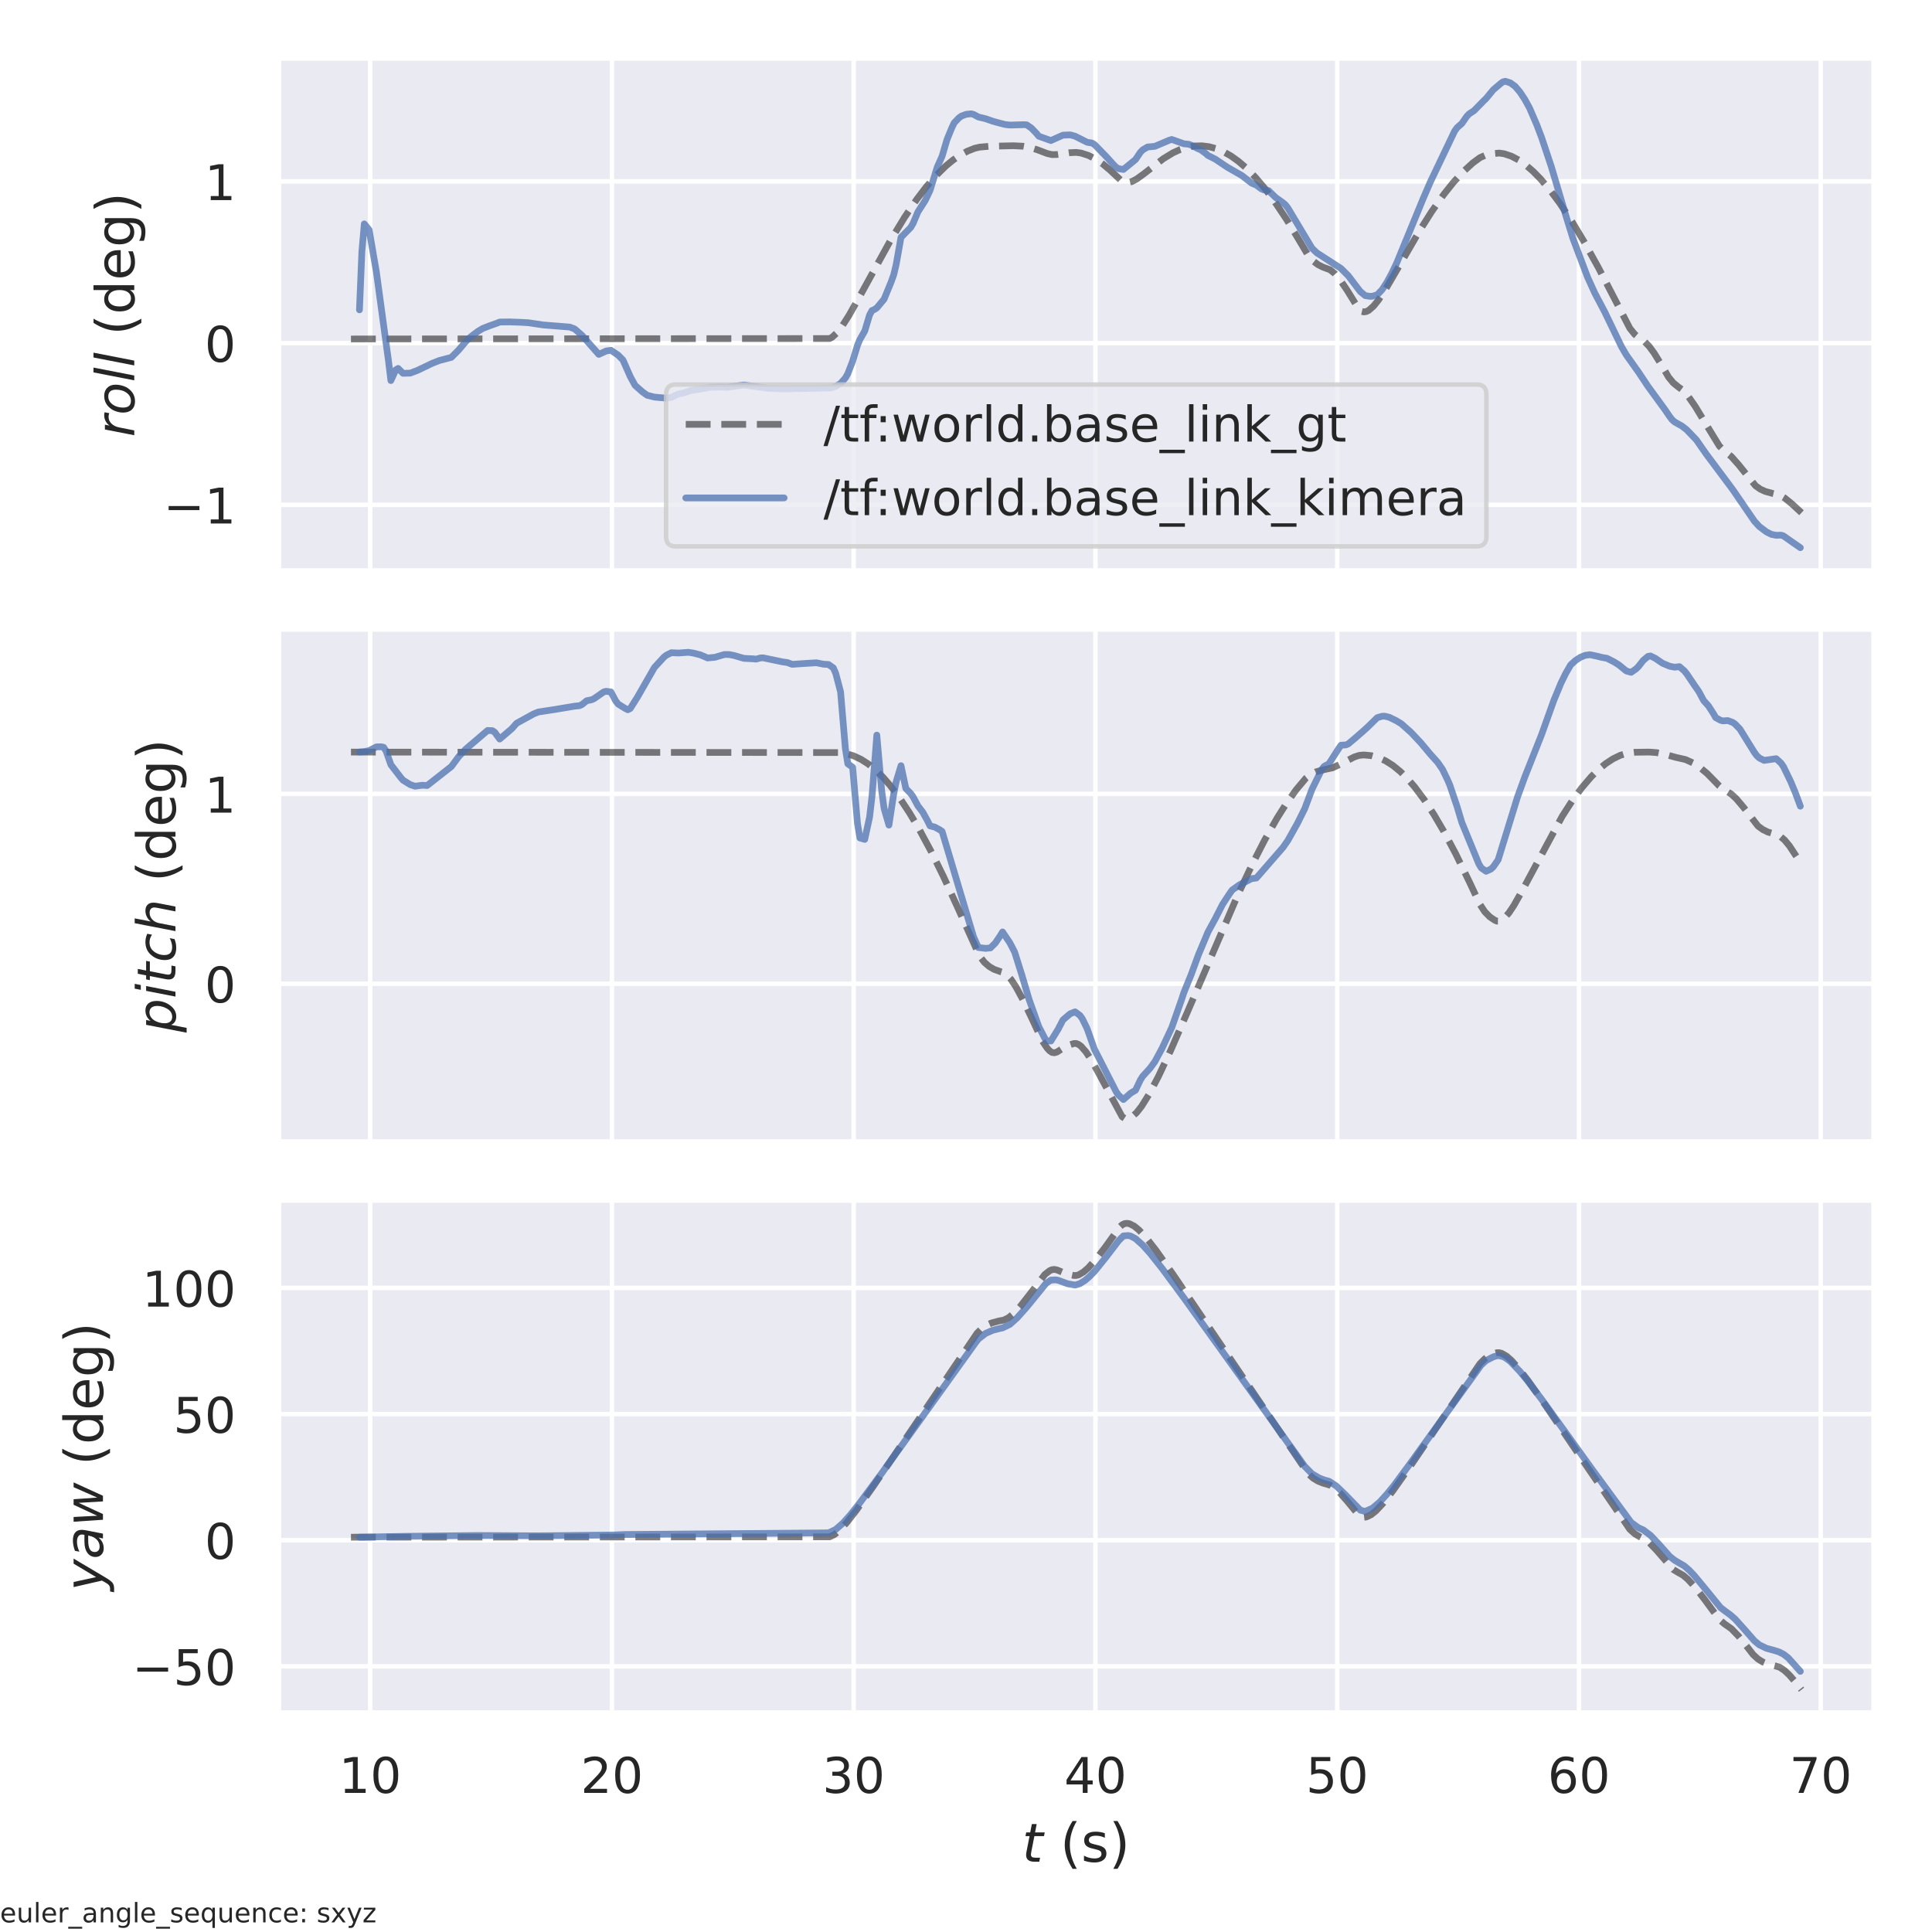 <?xml version="1.0" encoding="utf-8" standalone="no"?>
<!DOCTYPE svg PUBLIC "-//W3C//DTD SVG 1.1//EN"
  "http://www.w3.org/Graphics/SVG/1.1/DTD/svg11.dtd">
<!-- Created with matplotlib (https://matplotlib.org/) -->
<svg height="432pt" version="1.1" viewBox="0 0 432 432" width="432pt" xmlns="http://www.w3.org/2000/svg" xmlns:xlink="http://www.w3.org/1999/xlink">
 <defs>
  <style type="text/css">*{stroke-linecap:butt;stroke-linejoin:round;}</style>
 </defs>
 <g id="figure_1">
  <g id="patch_1">
   <path d="M 0 432 
L 432 432 
L 432 0 
L 0 0 
z
" style="fill:#ffffff;"/>
  </g>
  <g id="axes_1">
   <g id="patch_2">
    <path d="M 62.258 127.68 
L 419.04 127.68 
L 419.04 12.96 
L 62.258 12.96 
z
" style="fill:#eaeaf2;"/>
   </g>
   <g id="matplotlib.axis_1">
    <g id="xtick_1">
     <g id="line2d_1">
      <path clip-path="url(#pcb98cdfd95)" d="M 82.772 127.68 
L 82.772 12.96 
" style="fill:none;stroke:#ffffff;stroke-linecap:round;"/>
     </g>
    </g>
    <g id="xtick_2">
     <g id="line2d_2">
      <path clip-path="url(#pcb98cdfd95)" d="M 136.83 127.68 
L 136.83 12.96 
" style="fill:none;stroke:#ffffff;stroke-linecap:round;"/>
     </g>
    </g>
    <g id="xtick_3">
     <g id="line2d_3">
      <path clip-path="url(#pcb98cdfd95)" d="M 190.888 127.68 
L 190.888 12.96 
" style="fill:none;stroke:#ffffff;stroke-linecap:round;"/>
     </g>
    </g>
    <g id="xtick_4">
     <g id="line2d_4">
      <path clip-path="url(#pcb98cdfd95)" d="M 244.946 127.68 
L 244.946 12.96 
" style="fill:none;stroke:#ffffff;stroke-linecap:round;"/>
     </g>
    </g>
    <g id="xtick_5">
     <g id="line2d_5">
      <path clip-path="url(#pcb98cdfd95)" d="M 299.004 127.68 
L 299.004 12.96 
" style="fill:none;stroke:#ffffff;stroke-linecap:round;"/>
     </g>
    </g>
    <g id="xtick_6">
     <g id="line2d_6">
      <path clip-path="url(#pcb98cdfd95)" d="M 353.062 127.68 
L 353.062 12.96 
" style="fill:none;stroke:#ffffff;stroke-linecap:round;"/>
     </g>
    </g>
    <g id="xtick_7">
     <g id="line2d_7">
      <path clip-path="url(#pcb98cdfd95)" d="M 407.12 127.68 
L 407.12 12.96 
" style="fill:none;stroke:#ffffff;stroke-linecap:round;"/>
     </g>
    </g>
   </g>
   <g id="matplotlib.axis_2">
    <g id="ytick_1">
     <g id="line2d_8">
      <path clip-path="url(#pcb98cdfd95)" d="M 62.258 112.876 
L 419.04 112.876 
" style="fill:none;stroke:#ffffff;stroke-linecap:round;"/>
     </g>
     <g id="text_1">
      <!-- −1 -->
      <g style="fill:#262626;" transform="translate(36.541 117.055)scale(0.11 -0.11)">
       <defs>
        <path d="M 10.594 35.5 
L 73.188 35.5 
L 73.188 27.203 
L 10.594 27.203 
z
" id="DejaVuSans-8722"/>
        <path d="M 12.406 8.297 
L 28.516 8.297 
L 28.516 63.922 
L 10.984 60.406 
L 10.984 69.391 
L 28.422 72.906 
L 38.281 72.906 
L 38.281 8.297 
L 54.391 8.297 
L 54.391 0 
L 12.406 0 
z
" id="DejaVuSans-49"/>
       </defs>
       <use xlink:href="#DejaVuSans-8722"/>
       <use x="83.789" xlink:href="#DejaVuSans-49"/>
      </g>
     </g>
    </g>
    <g id="ytick_2">
     <g id="line2d_9">
      <path clip-path="url(#pcb98cdfd95)" d="M 62.258 76.718 
L 419.04 76.718 
" style="fill:none;stroke:#ffffff;stroke-linecap:round;"/>
     </g>
     <g id="text_2">
      <!-- 0 -->
      <g style="fill:#262626;" transform="translate(45.759 80.898)scale(0.11 -0.11)">
       <defs>
        <path d="M 31.781 66.406 
Q 24.172 66.406 20.328 58.906 
Q 16.5 51.422 16.5 36.375 
Q 16.5 21.391 20.328 13.891 
Q 24.172 6.391 31.781 6.391 
Q 39.453 6.391 43.281 13.891 
Q 47.125 21.391 47.125 36.375 
Q 47.125 51.422 43.281 58.906 
Q 39.453 66.406 31.781 66.406 
z
M 31.781 74.219 
Q 44.047 74.219 50.516 64.516 
Q 56.984 54.828 56.984 36.375 
Q 56.984 17.969 50.516 8.266 
Q 44.047 -1.422 31.781 -1.422 
Q 19.531 -1.422 13.062 8.266 
Q 6.594 17.969 6.594 36.375 
Q 6.594 54.828 13.062 64.516 
Q 19.531 74.219 31.781 74.219 
z
" id="DejaVuSans-48"/>
       </defs>
       <use xlink:href="#DejaVuSans-48"/>
      </g>
     </g>
    </g>
    <g id="ytick_3">
     <g id="line2d_10">
      <path clip-path="url(#pcb98cdfd95)" d="M 62.258 40.561 
L 419.04 40.561 
" style="fill:none;stroke:#ffffff;stroke-linecap:round;"/>
     </g>
     <g id="text_3">
      <!-- 1 -->
      <g style="fill:#262626;" transform="translate(45.759 44.741)scale(0.11 -0.11)">
       <use xlink:href="#DejaVuSans-49"/>
      </g>
     </g>
    </g>
    <g id="text_4">
     <!-- $roll$ (deg) -->
     <g style="fill:#262626;" transform="translate(30.021 97.74)rotate(-90)scale(0.12 -0.12)">
      <defs>
       <path d="M 44.578 46.391 
Q 43.219 47.125 41.453 47.516 
Q 39.703 47.906 37.703 47.906 
Q 30.516 47.906 25.141 42.453 
Q 19.781 37.016 18.016 27.875 
L 12.5 0 
L 3.516 0 
L 14.203 54.688 
L 23.188 54.688 
L 21.484 46.188 
Q 25.047 50.922 30 53.453 
Q 34.969 56 40.578 56 
Q 42.047 56 43.453 55.828 
Q 44.875 55.672 46.297 55.281 
z
" id="DejaVuSans-Oblique-114"/>
       <path d="M 25.391 -1.422 
Q 15.766 -1.422 10.172 4.516 
Q 4.594 10.453 4.594 20.703 
Q 4.594 26.656 6.516 32.828 
Q 8.453 39.016 11.531 43.219 
Q 16.359 49.75 22.312 52.875 
Q 28.266 56 35.797 56 
Q 45.125 56 50.859 50.188 
Q 56.594 44.391 56.594 35.016 
Q 56.594 28.516 54.688 22.062 
Q 52.781 15.625 49.703 11.375 
Q 44.922 4.828 38.969 1.703 
Q 33.016 -1.422 25.391 -1.422 
z
M 13.922 21 
Q 13.922 13.578 17.016 9.891 
Q 20.125 6.203 26.422 6.203 
Q 35.453 6.203 41.375 14.078 
Q 47.312 21.969 47.312 34.078 
Q 47.312 41.156 44.141 44.766 
Q 40.969 48.391 34.812 48.391 
Q 29.734 48.391 25.781 46.016 
Q 21.828 43.656 18.703 38.812 
Q 16.406 35.203 15.156 30.562 
Q 13.922 25.922 13.922 21 
z
" id="DejaVuSans-Oblique-111"/>
       <path d="M 18.312 75.984 
L 27.297 75.984 
L 12.5 0 
L 3.516 0 
z
" id="DejaVuSans-Oblique-108"/>
       <path id="DejaVuSans-32"/>
       <path d="M 31 75.875 
Q 24.469 64.656 21.281 53.656 
Q 18.109 42.672 18.109 31.391 
Q 18.109 20.125 21.312 9.062 
Q 24.516 -2 31 -13.188 
L 23.188 -13.188 
Q 15.875 -1.703 12.234 9.375 
Q 8.594 20.453 8.594 31.391 
Q 8.594 42.281 12.203 53.312 
Q 15.828 64.359 23.188 75.875 
z
" id="DejaVuSans-40"/>
       <path d="M 45.406 46.391 
L 45.406 75.984 
L 54.391 75.984 
L 54.391 0 
L 45.406 0 
L 45.406 8.203 
Q 42.578 3.328 38.25 0.953 
Q 33.938 -1.422 27.875 -1.422 
Q 17.969 -1.422 11.734 6.484 
Q 5.516 14.406 5.516 27.297 
Q 5.516 40.188 11.734 48.094 
Q 17.969 56 27.875 56 
Q 33.938 56 38.25 53.625 
Q 42.578 51.266 45.406 46.391 
z
M 14.797 27.297 
Q 14.797 17.391 18.875 11.75 
Q 22.953 6.109 30.078 6.109 
Q 37.203 6.109 41.297 11.75 
Q 45.406 17.391 45.406 27.297 
Q 45.406 37.203 41.297 42.844 
Q 37.203 48.484 30.078 48.484 
Q 22.953 48.484 18.875 42.844 
Q 14.797 37.203 14.797 27.297 
z
" id="DejaVuSans-100"/>
       <path d="M 56.203 29.594 
L 56.203 25.203 
L 14.891 25.203 
Q 15.484 15.922 20.484 11.062 
Q 25.484 6.203 34.422 6.203 
Q 39.594 6.203 44.453 7.469 
Q 49.312 8.734 54.109 11.281 
L 54.109 2.781 
Q 49.266 0.734 44.188 -0.344 
Q 39.109 -1.422 33.891 -1.422 
Q 20.797 -1.422 13.156 6.188 
Q 5.516 13.812 5.516 26.812 
Q 5.516 40.234 12.766 48.109 
Q 20.016 56 32.328 56 
Q 43.359 56 49.781 48.891 
Q 56.203 41.797 56.203 29.594 
z
M 47.219 32.234 
Q 47.125 39.594 43.094 43.984 
Q 39.062 48.391 32.422 48.391 
Q 24.906 48.391 20.391 44.141 
Q 15.875 39.891 15.188 32.172 
z
" id="DejaVuSans-101"/>
       <path d="M 45.406 27.984 
Q 45.406 37.75 41.375 43.109 
Q 37.359 48.484 30.078 48.484 
Q 22.859 48.484 18.828 43.109 
Q 14.797 37.75 14.797 27.984 
Q 14.797 18.266 18.828 12.891 
Q 22.859 7.516 30.078 7.516 
Q 37.359 7.516 41.375 12.891 
Q 45.406 18.266 45.406 27.984 
z
M 54.391 6.781 
Q 54.391 -7.172 48.188 -13.984 
Q 42 -20.797 29.203 -20.797 
Q 24.469 -20.797 20.266 -20.094 
Q 16.062 -19.391 12.109 -17.922 
L 12.109 -9.188 
Q 16.062 -11.328 19.922 -12.344 
Q 23.781 -13.375 27.781 -13.375 
Q 36.625 -13.375 41.016 -8.766 
Q 45.406 -4.156 45.406 5.172 
L 45.406 9.625 
Q 42.625 4.781 38.281 2.391 
Q 33.938 0 27.875 0 
Q 17.828 0 11.672 7.656 
Q 5.516 15.328 5.516 27.984 
Q 5.516 40.672 11.672 48.328 
Q 17.828 56 27.875 56 
Q 33.938 56 38.281 53.609 
Q 42.625 51.219 45.406 46.391 
L 45.406 54.688 
L 54.391 54.688 
z
" id="DejaVuSans-103"/>
       <path d="M 8.016 75.875 
L 15.828 75.875 
Q 23.141 64.359 26.781 53.312 
Q 30.422 42.281 30.422 31.391 
Q 30.422 20.453 26.781 9.375 
Q 23.141 -1.703 15.828 -13.188 
L 8.016 -13.188 
Q 14.5 -2 17.703 9.062 
Q 20.906 20.125 20.906 31.391 
Q 20.906 42.672 17.703 53.656 
Q 14.5 64.656 8.016 75.875 
z
" id="DejaVuSans-41"/>
      </defs>
      <use transform="translate(0 0.016)" xlink:href="#DejaVuSans-Oblique-114"/>
      <use transform="translate(41.113 0.016)" xlink:href="#DejaVuSans-Oblique-111"/>
      <use transform="translate(102.295 0.016)" xlink:href="#DejaVuSans-Oblique-108"/>
      <use transform="translate(130.078 0.016)" xlink:href="#DejaVuSans-Oblique-108"/>
      <use transform="translate(157.861 0.016)" xlink:href="#DejaVuSans-32"/>
      <use transform="translate(189.648 0.016)" xlink:href="#DejaVuSans-40"/>
      <use transform="translate(228.662 0.016)" xlink:href="#DejaVuSans-100"/>
      <use transform="translate(292.139 0.016)" xlink:href="#DejaVuSans-101"/>
      <use transform="translate(353.662 0.016)" xlink:href="#DejaVuSans-103"/>
      <use transform="translate(417.139 0.016)" xlink:href="#DejaVuSans-41"/>
     </g>
    </g>
   </g>
   <g id="line2d_11">
    <path clip-path="url(#pcb98cdfd95)" d="M 78.475 75.798 
L 185.51 75.695 
L 186.05 75.411 
L 187.131 74.429 
L 188.213 73.05 
L 189.834 70.521 
L 192.537 65.712 
L 199.024 53.92 
L 202.268 48.587 
L 204.97 44.602 
L 207.133 41.765 
L 209.295 39.269 
L 211.457 37.142 
L 213.079 35.801 
L 214.701 34.685 
L 216.323 33.802 
L 217.944 33.157 
L 219.026 32.905 
L 221.188 32.709 
L 226.594 32.587 
L 228.756 32.695 
L 230.378 32.99 
L 231.999 33.507 
L 234.162 34.329 
L 235.243 34.571 
L 236.324 34.547 
L 239.027 34.155 
L 240.649 34.078 
L 241.73 34.225 
L 243.352 34.743 
L 244.973 35.569 
L 246.595 36.677 
L 248.217 38.048 
L 250.92 40.581 
L 251.46 40.789 
L 252.001 40.844 
L 253.082 40.601 
L 254.163 40.032 
L 255.785 38.856 
L 260.11 35.493 
L 262.272 34.174 
L 263.894 33.43 
L 265.515 32.916 
L 267.137 32.638 
L 268.759 32.602 
L 270.381 32.808 
L 272.002 33.258 
L 273.624 33.947 
L 275.246 34.873 
L 276.868 36.03 
L 278.489 37.412 
L 280.652 39.592 
L 282.814 42.136 
L 284.976 45.021 
L 287.679 49.061 
L 290.382 53.526 
L 292.544 57.156 
L 293.626 58.359 
L 294.707 59.174 
L 295.788 59.723 
L 297.41 60.324 
L 298.491 61.194 
L 299.572 62.463 
L 301.194 64.864 
L 303.897 69.223 
L 304.437 69.621 
L 304.978 69.75 
L 305.518 69.659 
L 306.059 69.388 
L 307.14 68.433 
L 308.221 67.088 
L 309.843 64.629 
L 312.546 60.001 
L 317.411 51.603 
L 320.114 47.334 
L 322.817 43.497 
L 324.979 40.786 
L 327.141 38.427 
L 329.304 36.443 
L 330.926 35.249 
L 332.007 34.768 
L 333.628 34.369 
L 335.25 34.228 
L 336.331 34.383 
L 337.953 34.923 
L 339.575 35.78 
L 341.197 36.923 
L 342.818 38.33 
L 344.44 39.98 
L 346.602 42.525 
L 348.765 45.427 
L 351.468 49.499 
L 354.17 53.997 
L 357.414 59.853 
L 361.198 67.148 
L 364.441 73.416 
L 365.523 74.747 
L 366.604 75.638 
L 367.685 76.337 
L 368.766 77.451 
L 369.847 78.92 
L 371.469 81.536 
L 373.091 84.327 
L 374.172 85.634 
L 375.253 86.503 
L 376.334 87.3 
L 377.415 88.513 
L 379.037 90.833 
L 381.74 95.303 
L 384.443 99.715 
L 385.524 100.804 
L 387.146 102.099 
L 388.768 103.928 
L 392.552 108.633 
L 393.633 109.388 
L 394.714 109.881 
L 396.336 110.324 
L 397.957 110.707 
L 399.039 111.338 
L 400.66 112.658 
L 402.823 114.653 
L 402.823 114.653 
" style="fill:none;stroke:#000000;stroke-dasharray:5.55,2.4;stroke-dashoffset:0;stroke-opacity:0.5;stroke-width:1.5;"/>
   </g>
   <g id="line2d_12">
    <path clip-path="url(#pcb98cdfd95)" d="M 80.376 69.28 
L 80.917 56.245 
L 81.458 50.064 
L 82.539 51.407 
L 84.16 60.819 
L 86.863 80.669 
L 87.404 85.094 
L 88.485 82.701 
L 89.026 82.377 
L 90.107 83.472 
L 91.729 83.431 
L 93.35 82.819 
L 96.594 81.261 
L 98.216 80.619 
L 100.918 79.908 
L 102.54 78.284 
L 104.162 76.361 
L 105.243 75.322 
L 106.865 74.09 
L 107.946 73.443 
L 109.568 72.812 
L 111.189 72.237 
L 111.73 72.008 
L 113.892 71.978 
L 116.595 72.073 
L 118.217 72.175 
L 121.46 72.659 
L 127.407 73.135 
L 128.488 73.548 
L 130.11 74.959 
L 133.894 79.242 
L 135.515 78.496 
L 136.597 78.317 
L 138.218 79.41 
L 139.3 80.505 
L 140.921 84.194 
L 142.002 86.165 
L 143.624 87.603 
L 144.705 88.382 
L 146.327 88.788 
L 149.03 89.031 
L 150.111 88.858 
L 151.733 88.076 
L 152.814 87.884 
L 154.436 87.328 
L 156.598 87.009 
L 158.76 86.6 
L 160.923 86.537 
L 162.544 86.592 
L 166.329 86.079 
L 171.734 86.826 
L 174.437 86.941 
L 176.6 86.936 
L 178.762 86.89 
L 185.789 86.734 
L 186.871 86.377 
L 187.952 85.737 
L 189.033 84.507 
L 189.573 83.554 
L 190.655 80.754 
L 191.736 77.206 
L 192.276 75.917 
L 193.357 74.024 
L 194.439 70.426 
L 194.979 69.433 
L 195.52 69.205 
L 196.06 68.842 
L 197.682 66.895 
L 199.304 62.939 
L 199.844 61.418 
L 200.385 59.137 
L 201.466 53.067 
L 203.629 50.867 
L 204.169 49.948 
L 205.25 47.373 
L 206.872 44.843 
L 207.953 42.584 
L 209.575 37.344 
L 210.656 34.923 
L 211.737 31.252 
L 212.818 28.596 
L 213.359 27.463 
L 214.44 26.339 
L 214.981 25.957 
L 216.062 25.555 
L 217.143 25.446 
L 217.684 25.576 
L 218.765 26.165 
L 220.386 26.548 
L 222.008 27.115 
L 223.63 27.557 
L 224.711 27.832 
L 225.792 27.963 
L 229.036 27.88 
L 229.576 27.914 
L 230.657 28.672 
L 231.739 29.807 
L 232.279 30.46 
L 234.982 31.428 
L 237.685 30.215 
L 239.307 30.155 
L 240.388 30.452 
L 243.091 31.809 
L 244.172 31.987 
L 244.713 32.301 
L 247.415 35.076 
L 249.037 36.872 
L 249.578 37.402 
L 250.118 37.715 
L 251.2 37.892 
L 253.902 35.677 
L 254.984 34.065 
L 255.524 33.506 
L 256.605 32.869 
L 258.227 32.721 
L 261.471 31.344 
L 262.011 31.182 
L 264.714 32.147 
L 265.795 32.255 
L 266.336 32.441 
L 267.957 33.283 
L 268.498 33.496 
L 269.579 34.293 
L 270.12 34.777 
L 271.742 35.583 
L 274.444 37.393 
L 277.688 39.256 
L 279.85 40.94 
L 280.931 41.399 
L 282.013 42.207 
L 282.553 42.45 
L 283.634 42.617 
L 285.256 44.177 
L 286.878 45.33 
L 287.418 45.803 
L 287.959 46.489 
L 293.365 55.504 
L 294.446 56.54 
L 299.852 60.031 
L 301.473 61.651 
L 304.176 65.205 
L 305.257 66.091 
L 306.339 66.266 
L 306.879 66.232 
L 307.96 65.913 
L 309.042 64.773 
L 310.123 63.116 
L 311.204 61.122 
L 312.285 58.858 
L 318.231 44.384 
L 319.853 40.639 
L 325.259 29.313 
L 325.799 28.556 
L 326.881 27.602 
L 327.962 26.037 
L 328.502 25.469 
L 329.584 24.756 
L 331.746 22.554 
L 332.286 22.036 
L 333.908 20.07 
L 335.53 18.693 
L 336.07 18.296 
L 336.611 18.175 
L 337.692 18.519 
L 338.773 19.295 
L 339.855 20.564 
L 340.936 22.193 
L 342.017 24.166 
L 343.639 27.942 
L 344.72 30.788 
L 346.882 37.268 
L 350.126 48.189 
L 351.747 53.422 
L 354.991 62.001 
L 356.613 65.563 
L 358.775 69.658 
L 361.478 75.259 
L 362.559 77.495 
L 363.64 79.359 
L 366.343 83.154 
L 368.505 86.405 
L 372.289 91.596 
L 373.37 93.179 
L 373.911 93.873 
L 374.452 94.352 
L 376.073 95.26 
L 377.155 96.1 
L 379.317 98.36 
L 380.398 99.918 
L 381.479 101.472 
L 387.426 109.437 
L 392.291 116.537 
L 393.372 117.717 
L 394.994 118.938 
L 396.075 119.482 
L 397.156 119.692 
L 398.237 119.655 
L 398.778 119.824 
L 400.94 121.344 
L 402.562 122.465 
L 402.562 122.465 
" style="fill:none;stroke:#4c72b0;stroke-linecap:round;stroke-opacity:0.75;stroke-width:1.5;"/>
   </g>
   <g id="patch_3">
    <path d="M 62.258 127.68 
L 62.258 12.96 
" style="fill:none;stroke:#ffffff;stroke-linecap:square;stroke-linejoin:miter;stroke-width:1.25;"/>
   </g>
   <g id="patch_4">
    <path d="M 419.04 127.68 
L 419.04 12.96 
" style="fill:none;stroke:#ffffff;stroke-linecap:square;stroke-linejoin:miter;stroke-width:1.25;"/>
   </g>
   <g id="patch_5">
    <path d="M 62.258 127.68 
L 419.04 127.68 
" style="fill:none;stroke:#ffffff;stroke-linecap:square;stroke-linejoin:miter;stroke-width:1.25;"/>
   </g>
   <g id="patch_6">
    <path d="M 62.258 12.96 
L 419.04 12.96 
" style="fill:none;stroke:#ffffff;stroke-linecap:square;stroke-linejoin:miter;stroke-width:1.25;"/>
   </g>
   <g id="legend_1">
    <g id="patch_7">
     <path d="M 151.135 122.18 
L 330.163 122.18 
Q 332.363 122.18 332.363 119.98 
L 332.363 88.176 
Q 332.363 85.976 330.163 85.976 
L 151.135 85.976 
Q 148.935 85.976 148.935 88.176 
L 148.935 119.98 
Q 148.935 122.18 151.135 122.18 
z
" style="fill:#eaeaf2;opacity:0.8;stroke:#cccccc;stroke-linejoin:miter;"/>
    </g>
    <g id="line2d_13">
     <path d="M 153.335 94.885 
L 175.335 94.885 
" style="fill:none;stroke:#000000;stroke-dasharray:5.55,2.4;stroke-dashoffset:0;stroke-opacity:0.5;stroke-width:1.5;"/>
    </g>
    <g id="line2d_14"/>
    <g id="text_5">
     <!-- /tf:world.base_link_gt -->
     <g style="fill:#262626;" transform="translate(184.135 98.735)scale(0.11 -0.11)">
      <defs>
       <path d="M 25.391 72.906 
L 33.688 72.906 
L 8.297 -9.281 
L 0 -9.281 
z
" id="DejaVuSans-47"/>
       <path d="M 18.312 70.219 
L 18.312 54.688 
L 36.812 54.688 
L 36.812 47.703 
L 18.312 47.703 
L 18.312 18.016 
Q 18.312 11.328 20.141 9.422 
Q 21.969 7.516 27.594 7.516 
L 36.812 7.516 
L 36.812 0 
L 27.594 0 
Q 17.188 0 13.234 3.875 
Q 9.281 7.766 9.281 18.016 
L 9.281 47.703 
L 2.688 47.703 
L 2.688 54.688 
L 9.281 54.688 
L 9.281 70.219 
z
" id="DejaVuSans-116"/>
       <path d="M 37.109 75.984 
L 37.109 68.5 
L 28.516 68.5 
Q 23.688 68.5 21.797 66.547 
Q 19.922 64.594 19.922 59.516 
L 19.922 54.688 
L 34.719 54.688 
L 34.719 47.703 
L 19.922 47.703 
L 19.922 0 
L 10.891 0 
L 10.891 47.703 
L 2.297 47.703 
L 2.297 54.688 
L 10.891 54.688 
L 10.891 58.5 
Q 10.891 67.625 15.141 71.797 
Q 19.391 75.984 28.609 75.984 
z
" id="DejaVuSans-102"/>
       <path d="M 11.719 12.406 
L 22.016 12.406 
L 22.016 0 
L 11.719 0 
z
M 11.719 51.703 
L 22.016 51.703 
L 22.016 39.312 
L 11.719 39.312 
z
" id="DejaVuSans-58"/>
       <path d="M 4.203 54.688 
L 13.188 54.688 
L 24.422 12.016 
L 35.594 54.688 
L 46.188 54.688 
L 57.422 12.016 
L 68.609 54.688 
L 77.594 54.688 
L 63.281 0 
L 52.688 0 
L 40.922 44.828 
L 29.109 0 
L 18.5 0 
z
" id="DejaVuSans-119"/>
       <path d="M 30.609 48.391 
Q 23.391 48.391 19.188 42.75 
Q 14.984 37.109 14.984 27.297 
Q 14.984 17.484 19.156 11.844 
Q 23.344 6.203 30.609 6.203 
Q 37.797 6.203 41.984 11.859 
Q 46.188 17.531 46.188 27.297 
Q 46.188 37.016 41.984 42.703 
Q 37.797 48.391 30.609 48.391 
z
M 30.609 56 
Q 42.328 56 49.016 48.375 
Q 55.719 40.766 55.719 27.297 
Q 55.719 13.875 49.016 6.219 
Q 42.328 -1.422 30.609 -1.422 
Q 18.844 -1.422 12.172 6.219 
Q 5.516 13.875 5.516 27.297 
Q 5.516 40.766 12.172 48.375 
Q 18.844 56 30.609 56 
z
" id="DejaVuSans-111"/>
       <path d="M 41.109 46.297 
Q 39.594 47.172 37.812 47.578 
Q 36.031 48 33.891 48 
Q 26.266 48 22.188 43.047 
Q 18.109 38.094 18.109 28.812 
L 18.109 0 
L 9.078 0 
L 9.078 54.688 
L 18.109 54.688 
L 18.109 46.188 
Q 20.953 51.172 25.484 53.578 
Q 30.031 56 36.531 56 
Q 37.453 56 38.578 55.875 
Q 39.703 55.766 41.062 55.516 
z
" id="DejaVuSans-114"/>
       <path d="M 9.422 75.984 
L 18.406 75.984 
L 18.406 0 
L 9.422 0 
z
" id="DejaVuSans-108"/>
       <path d="M 10.688 12.406 
L 21 12.406 
L 21 0 
L 10.688 0 
z
" id="DejaVuSans-46"/>
       <path d="M 48.688 27.297 
Q 48.688 37.203 44.609 42.844 
Q 40.531 48.484 33.406 48.484 
Q 26.266 48.484 22.188 42.844 
Q 18.109 37.203 18.109 27.297 
Q 18.109 17.391 22.188 11.75 
Q 26.266 6.109 33.406 6.109 
Q 40.531 6.109 44.609 11.75 
Q 48.688 17.391 48.688 27.297 
z
M 18.109 46.391 
Q 20.953 51.266 25.266 53.625 
Q 29.594 56 35.594 56 
Q 45.562 56 51.781 48.094 
Q 58.016 40.188 58.016 27.297 
Q 58.016 14.406 51.781 6.484 
Q 45.562 -1.422 35.594 -1.422 
Q 29.594 -1.422 25.266 0.953 
Q 20.953 3.328 18.109 8.203 
L 18.109 0 
L 9.078 0 
L 9.078 75.984 
L 18.109 75.984 
z
" id="DejaVuSans-98"/>
       <path d="M 34.281 27.484 
Q 23.391 27.484 19.188 25 
Q 14.984 22.516 14.984 16.5 
Q 14.984 11.719 18.141 8.906 
Q 21.297 6.109 26.703 6.109 
Q 34.188 6.109 38.703 11.406 
Q 43.219 16.703 43.219 25.484 
L 43.219 27.484 
z
M 52.203 31.203 
L 52.203 0 
L 43.219 0 
L 43.219 8.297 
Q 40.141 3.328 35.547 0.953 
Q 30.953 -1.422 24.312 -1.422 
Q 15.922 -1.422 10.953 3.297 
Q 6 8.016 6 15.922 
Q 6 25.141 12.172 29.828 
Q 18.359 34.516 30.609 34.516 
L 43.219 34.516 
L 43.219 35.406 
Q 43.219 41.609 39.141 45 
Q 35.062 48.391 27.688 48.391 
Q 23 48.391 18.547 47.266 
Q 14.109 46.141 10.016 43.891 
L 10.016 52.203 
Q 14.938 54.109 19.578 55.047 
Q 24.219 56 28.609 56 
Q 40.484 56 46.344 49.844 
Q 52.203 43.703 52.203 31.203 
z
" id="DejaVuSans-97"/>
       <path d="M 44.281 53.078 
L 44.281 44.578 
Q 40.484 46.531 36.375 47.5 
Q 32.281 48.484 27.875 48.484 
Q 21.188 48.484 17.844 46.438 
Q 14.5 44.391 14.5 40.281 
Q 14.5 37.156 16.891 35.375 
Q 19.281 33.594 26.516 31.984 
L 29.594 31.297 
Q 39.156 29.25 43.188 25.516 
Q 47.219 21.781 47.219 15.094 
Q 47.219 7.469 41.188 3.016 
Q 35.156 -1.422 24.609 -1.422 
Q 20.219 -1.422 15.453 -0.562 
Q 10.688 0.297 5.422 2 
L 5.422 11.281 
Q 10.406 8.688 15.234 7.391 
Q 20.062 6.109 24.812 6.109 
Q 31.156 6.109 34.562 8.281 
Q 37.984 10.453 37.984 14.406 
Q 37.984 18.062 35.516 20.016 
Q 33.062 21.969 24.703 23.781 
L 21.578 24.516 
Q 13.234 26.266 9.516 29.906 
Q 5.812 33.547 5.812 39.891 
Q 5.812 47.609 11.281 51.797 
Q 16.75 56 26.812 56 
Q 31.781 56 36.172 55.266 
Q 40.578 54.547 44.281 53.078 
z
" id="DejaVuSans-115"/>
       <path d="M 50.984 -16.609 
L 50.984 -23.578 
L -0.984 -23.578 
L -0.984 -16.609 
z
" id="DejaVuSans-95"/>
       <path d="M 9.422 54.688 
L 18.406 54.688 
L 18.406 0 
L 9.422 0 
z
M 9.422 75.984 
L 18.406 75.984 
L 18.406 64.594 
L 9.422 64.594 
z
" id="DejaVuSans-105"/>
       <path d="M 54.891 33.016 
L 54.891 0 
L 45.906 0 
L 45.906 32.719 
Q 45.906 40.484 42.875 44.328 
Q 39.844 48.188 33.797 48.188 
Q 26.516 48.188 22.312 43.547 
Q 18.109 38.922 18.109 30.906 
L 18.109 0 
L 9.078 0 
L 9.078 54.688 
L 18.109 54.688 
L 18.109 46.188 
Q 21.344 51.125 25.703 53.562 
Q 30.078 56 35.797 56 
Q 45.219 56 50.047 50.172 
Q 54.891 44.344 54.891 33.016 
z
" id="DejaVuSans-110"/>
       <path d="M 9.078 75.984 
L 18.109 75.984 
L 18.109 31.109 
L 44.922 54.688 
L 56.391 54.688 
L 27.391 29.109 
L 57.625 0 
L 45.906 0 
L 18.109 26.703 
L 18.109 0 
L 9.078 0 
z
" id="DejaVuSans-107"/>
      </defs>
      <use xlink:href="#DejaVuSans-47"/>
      <use x="33.691" xlink:href="#DejaVuSans-116"/>
      <use x="72.9" xlink:href="#DejaVuSans-102"/>
      <use x="104.48" xlink:href="#DejaVuSans-58"/>
      <use x="138.172" xlink:href="#DejaVuSans-119"/>
      <use x="219.959" xlink:href="#DejaVuSans-111"/>
      <use x="281.141" xlink:href="#DejaVuSans-114"/>
      <use x="322.254" xlink:href="#DejaVuSans-108"/>
      <use x="350.037" xlink:href="#DejaVuSans-100"/>
      <use x="413.514" xlink:href="#DejaVuSans-46"/>
      <use x="445.301" xlink:href="#DejaVuSans-98"/>
      <use x="508.777" xlink:href="#DejaVuSans-97"/>
      <use x="570.057" xlink:href="#DejaVuSans-115"/>
      <use x="622.156" xlink:href="#DejaVuSans-101"/>
      <use x="683.68" xlink:href="#DejaVuSans-95"/>
      <use x="733.68" xlink:href="#DejaVuSans-108"/>
      <use x="761.463" xlink:href="#DejaVuSans-105"/>
      <use x="789.246" xlink:href="#DejaVuSans-110"/>
      <use x="852.625" xlink:href="#DejaVuSans-107"/>
      <use x="910.535" xlink:href="#DejaVuSans-95"/>
      <use x="960.535" xlink:href="#DejaVuSans-103"/>
      <use x="1024.012" xlink:href="#DejaVuSans-116"/>
     </g>
    </g>
    <g id="line2d_15">
     <path d="M 153.335 111.336 
L 175.335 111.336 
" style="fill:none;stroke:#4c72b0;stroke-linecap:round;stroke-opacity:0.75;stroke-width:1.5;"/>
    </g>
    <g id="line2d_16"/>
    <g id="text_6">
     <!-- /tf:world.base_link_kimera -->
     <g style="fill:#262626;" transform="translate(184.135 115.186)scale(0.11 -0.11)">
      <defs>
       <path d="M 52 44.188 
Q 55.375 50.25 60.062 53.125 
Q 64.75 56 71.094 56 
Q 79.641 56 84.281 50.016 
Q 88.922 44.047 88.922 33.016 
L 88.922 0 
L 79.891 0 
L 79.891 32.719 
Q 79.891 40.578 77.094 44.375 
Q 74.312 48.188 68.609 48.188 
Q 61.625 48.188 57.562 43.547 
Q 53.516 38.922 53.516 30.906 
L 53.516 0 
L 44.484 0 
L 44.484 32.719 
Q 44.484 40.625 41.703 44.406 
Q 38.922 48.188 33.109 48.188 
Q 26.219 48.188 22.156 43.531 
Q 18.109 38.875 18.109 30.906 
L 18.109 0 
L 9.078 0 
L 9.078 54.688 
L 18.109 54.688 
L 18.109 46.188 
Q 21.188 51.219 25.484 53.609 
Q 29.781 56 35.688 56 
Q 41.656 56 45.828 52.969 
Q 50 49.953 52 44.188 
z
" id="DejaVuSans-109"/>
      </defs>
      <use xlink:href="#DejaVuSans-47"/>
      <use x="33.691" xlink:href="#DejaVuSans-116"/>
      <use x="72.9" xlink:href="#DejaVuSans-102"/>
      <use x="104.48" xlink:href="#DejaVuSans-58"/>
      <use x="138.172" xlink:href="#DejaVuSans-119"/>
      <use x="219.959" xlink:href="#DejaVuSans-111"/>
      <use x="281.141" xlink:href="#DejaVuSans-114"/>
      <use x="322.254" xlink:href="#DejaVuSans-108"/>
      <use x="350.037" xlink:href="#DejaVuSans-100"/>
      <use x="413.514" xlink:href="#DejaVuSans-46"/>
      <use x="445.301" xlink:href="#DejaVuSans-98"/>
      <use x="508.777" xlink:href="#DejaVuSans-97"/>
      <use x="570.057" xlink:href="#DejaVuSans-115"/>
      <use x="622.156" xlink:href="#DejaVuSans-101"/>
      <use x="683.68" xlink:href="#DejaVuSans-95"/>
      <use x="733.68" xlink:href="#DejaVuSans-108"/>
      <use x="761.463" xlink:href="#DejaVuSans-105"/>
      <use x="789.246" xlink:href="#DejaVuSans-110"/>
      <use x="852.625" xlink:href="#DejaVuSans-107"/>
      <use x="910.535" xlink:href="#DejaVuSans-95"/>
      <use x="960.535" xlink:href="#DejaVuSans-107"/>
      <use x="1018.445" xlink:href="#DejaVuSans-105"/>
      <use x="1046.229" xlink:href="#DejaVuSans-109"/>
      <use x="1143.641" xlink:href="#DejaVuSans-101"/>
      <use x="1205.164" xlink:href="#DejaVuSans-114"/>
      <use x="1246.277" xlink:href="#DejaVuSans-97"/>
     </g>
    </g>
   </g>
  </g>
  <g id="axes_2">
   <g id="patch_8">
    <path d="M 62.258 255.36 
L 419.04 255.36 
L 419.04 140.64 
L 62.258 140.64 
z
" style="fill:#eaeaf2;"/>
   </g>
   <g id="matplotlib.axis_3">
    <g id="xtick_8">
     <g id="line2d_17">
      <path clip-path="url(#pc874bb5657)" d="M 82.772 255.36 
L 82.772 140.64 
" style="fill:none;stroke:#ffffff;stroke-linecap:round;"/>
     </g>
    </g>
    <g id="xtick_9">
     <g id="line2d_18">
      <path clip-path="url(#pc874bb5657)" d="M 136.83 255.36 
L 136.83 140.64 
" style="fill:none;stroke:#ffffff;stroke-linecap:round;"/>
     </g>
    </g>
    <g id="xtick_10">
     <g id="line2d_19">
      <path clip-path="url(#pc874bb5657)" d="M 190.888 255.36 
L 190.888 140.64 
" style="fill:none;stroke:#ffffff;stroke-linecap:round;"/>
     </g>
    </g>
    <g id="xtick_11">
     <g id="line2d_20">
      <path clip-path="url(#pc874bb5657)" d="M 244.946 255.36 
L 244.946 140.64 
" style="fill:none;stroke:#ffffff;stroke-linecap:round;"/>
     </g>
    </g>
    <g id="xtick_12">
     <g id="line2d_21">
      <path clip-path="url(#pc874bb5657)" d="M 299.004 255.36 
L 299.004 140.64 
" style="fill:none;stroke:#ffffff;stroke-linecap:round;"/>
     </g>
    </g>
    <g id="xtick_13">
     <g id="line2d_22">
      <path clip-path="url(#pc874bb5657)" d="M 353.062 255.36 
L 353.062 140.64 
" style="fill:none;stroke:#ffffff;stroke-linecap:round;"/>
     </g>
    </g>
    <g id="xtick_14">
     <g id="line2d_23">
      <path clip-path="url(#pc874bb5657)" d="M 407.12 255.36 
L 407.12 140.64 
" style="fill:none;stroke:#ffffff;stroke-linecap:round;"/>
     </g>
    </g>
   </g>
   <g id="matplotlib.axis_4">
    <g id="ytick_4">
     <g id="line2d_24">
      <path clip-path="url(#pc874bb5657)" d="M 62.258 219.969 
L 419.04 219.969 
" style="fill:none;stroke:#ffffff;stroke-linecap:round;"/>
     </g>
     <g id="text_7">
      <!-- 0 -->
      <g style="fill:#262626;" transform="translate(45.759 224.148)scale(0.11 -0.11)">
       <use xlink:href="#DejaVuSans-48"/>
      </g>
     </g>
    </g>
    <g id="ytick_5">
     <g id="line2d_25">
      <path clip-path="url(#pc874bb5657)" d="M 62.258 177.52 
L 419.04 177.52 
" style="fill:none;stroke:#ffffff;stroke-linecap:round;"/>
     </g>
     <g id="text_8">
      <!-- 1 -->
      <g style="fill:#262626;" transform="translate(45.759 181.699)scale(0.11 -0.11)">
       <use xlink:href="#DejaVuSans-49"/>
      </g>
     </g>
    </g>
    <g id="text_9">
     <!-- $pitch$ (deg) -->
     <g style="fill:#262626;" transform="translate(39.239 230.88)rotate(-90)scale(0.12 -0.12)">
      <defs>
       <path d="M 49.609 33.688 
Q 49.609 40.875 46.484 44.672 
Q 43.359 48.484 37.5 48.484 
Q 33.5 48.484 29.859 46.438 
Q 26.219 44.391 23.391 40.484 
Q 20.609 36.625 18.938 31.156 
Q 17.281 25.688 17.281 20.312 
Q 17.281 13.484 20.406 9.797 
Q 23.531 6.109 29.297 6.109 
Q 33.547 6.109 37.188 8.109 
Q 40.828 10.109 43.406 13.922 
Q 46.188 17.922 47.891 23.344 
Q 49.609 28.766 49.609 33.688 
z
M 21.781 46.391 
Q 25.391 51.125 30.297 53.562 
Q 35.203 56 41.219 56 
Q 49.609 56 54.25 50.5 
Q 58.891 45.016 58.891 35.109 
Q 58.891 27 56 19.656 
Q 53.125 12.312 47.703 6.5 
Q 44.094 2.641 39.547 0.609 
Q 35.016 -1.422 29.984 -1.422 
Q 24.172 -1.422 20.219 1 
Q 16.266 3.422 14.312 8.203 
L 8.688 -20.797 
L -0.297 -20.797 
L 14.406 54.688 
L 23.391 54.688 
z
" id="DejaVuSans-Oblique-112"/>
       <path d="M 18.312 75.984 
L 27.297 75.984 
L 25.094 64.594 
L 16.109 64.594 
z
M 14.203 54.688 
L 23.188 54.688 
L 12.5 0 
L 3.516 0 
z
" id="DejaVuSans-Oblique-105"/>
       <path d="M 42.281 54.688 
L 40.922 47.703 
L 23 47.703 
L 17.188 18.016 
Q 16.891 16.359 16.75 15.234 
Q 16.609 14.109 16.609 13.484 
Q 16.609 10.359 18.484 8.938 
Q 20.359 7.516 24.516 7.516 
L 33.594 7.516 
L 32.078 0 
L 23.484 0 
Q 15.484 0 11.547 3.125 
Q 7.625 6.25 7.625 12.594 
Q 7.625 13.719 7.766 15.062 
Q 7.906 16.406 8.203 18.016 
L 14.016 47.703 
L 6.391 47.703 
L 7.812 54.688 
L 15.281 54.688 
L 18.312 70.219 
L 27.297 70.219 
L 24.312 54.688 
z
" id="DejaVuSans-Oblique-116"/>
       <path d="M 53.609 52.594 
L 51.812 43.703 
Q 48.578 46.047 44.938 47.219 
Q 41.312 48.391 37.406 48.391 
Q 33.109 48.391 29.219 46.875 
Q 25.344 45.359 22.703 42.578 
Q 18.5 38.328 16.203 32.609 
Q 13.922 26.906 13.922 20.797 
Q 13.922 13.422 17.609 9.812 
Q 21.297 6.203 28.812 6.203 
Q 32.516 6.203 36.688 7.328 
Q 40.875 8.453 45.406 10.688 
L 43.703 1.812 
Q 39.797 0.203 35.672 -0.609 
Q 31.547 -1.422 27.203 -1.422 
Q 16.312 -1.422 10.453 4.016 
Q 4.594 9.469 4.594 19.578 
Q 4.594 28.078 7.641 35.234 
Q 10.688 42.391 16.703 48.094 
Q 20.797 52 26.312 54 
Q 31.844 56 38.375 56 
Q 42.188 56 45.938 55.141 
Q 49.703 54.297 53.609 52.594 
z
" id="DejaVuSans-Oblique-99"/>
       <path d="M 55.719 33.016 
L 49.312 0 
L 40.281 0 
L 46.688 32.672 
Q 47.125 34.969 47.359 36.719 
Q 47.609 38.484 47.609 39.5 
Q 47.609 43.609 45.016 45.891 
Q 42.438 48.188 37.797 48.188 
Q 30.562 48.188 25.266 43.297 
Q 19.969 38.422 18.406 30.328 
L 12.5 0 
L 3.516 0 
L 18.312 75.984 
L 27.297 75.984 
L 21.484 46.094 
Q 24.906 50.688 30.219 53.344 
Q 35.547 56 41.406 56 
Q 48.641 56 52.609 52.094 
Q 56.594 48.188 56.594 41.109 
Q 56.594 39.359 56.375 37.359 
Q 56.156 35.359 55.719 33.016 
z
" id="DejaVuSans-Oblique-104"/>
      </defs>
      <use transform="translate(0 0.016)" xlink:href="#DejaVuSans-Oblique-112"/>
      <use transform="translate(63.477 0.016)" xlink:href="#DejaVuSans-Oblique-105"/>
      <use transform="translate(91.26 0.016)" xlink:href="#DejaVuSans-Oblique-116"/>
      <use transform="translate(130.469 0.016)" xlink:href="#DejaVuSans-Oblique-99"/>
      <use transform="translate(185.449 0.016)" xlink:href="#DejaVuSans-Oblique-104"/>
      <use transform="translate(248.828 0.016)" xlink:href="#DejaVuSans-32"/>
      <use transform="translate(280.615 0.016)" xlink:href="#DejaVuSans-40"/>
      <use transform="translate(319.629 0.016)" xlink:href="#DejaVuSans-100"/>
      <use transform="translate(383.105 0.016)" xlink:href="#DejaVuSans-101"/>
      <use transform="translate(444.629 0.016)" xlink:href="#DejaVuSans-103"/>
      <use transform="translate(508.105 0.016)" xlink:href="#DejaVuSans-41"/>
     </g>
    </g>
   </g>
   <g id="line2d_26">
    <path clip-path="url(#pc874bb5657)" d="M 78.475 168.169 
L 187.672 168.273 
L 189.294 168.534 
L 190.915 169.03 
L 192.537 169.795 
L 194.159 170.839 
L 195.781 172.161 
L 197.402 173.753 
L 199.024 175.606 
L 201.186 178.463 
L 203.349 181.732 
L 205.511 185.378 
L 208.214 190.411 
L 210.917 195.899 
L 214.16 202.964 
L 219.026 213.764 
L 220.107 215.171 
L 221.188 216.114 
L 222.269 216.746 
L 223.891 217.324 
L 224.431 217.483 
L 224.972 217.819 
L 226.053 218.978 
L 227.134 220.604 
L 228.756 223.591 
L 230.918 228.122 
L 233.081 232.781 
L 234.162 234.383 
L 234.702 234.969 
L 235.243 235.332 
L 235.784 235.404 
L 236.324 235.24 
L 238.486 233.881 
L 240.108 233.331 
L 240.649 233.326 
L 241.189 233.549 
L 241.73 233.956 
L 242.811 235.19 
L 243.892 236.817 
L 245.514 239.688 
L 250.92 249.71 
L 251.46 250.055 
L 252.001 250.145 
L 252.542 250.029 
L 253.082 249.743 
L 254.163 248.77 
L 255.244 247.392 
L 256.866 244.799 
L 259.028 240.696 
L 261.731 234.946 
L 265.515 226.282 
L 276.868 199.904 
L 280.111 193.046 
L 282.814 187.78 
L 285.517 183.007 
L 287.679 179.594 
L 289.841 176.577 
L 292.004 174.001 
L 293.085 173.15 
L 294.166 172.617 
L 295.788 172.153 
L 297.95 171.691 
L 299.572 170.935 
L 302.815 169.265 
L 303.897 168.91 
L 304.978 168.808 
L 306.599 168.963 
L 308.221 169.406 
L 309.843 170.139 
L 311.465 171.169 
L 313.086 172.492 
L 314.708 174.098 
L 316.33 175.973 
L 318.492 178.866 
L 320.655 182.176 
L 322.817 185.862 
L 325.52 190.942 
L 328.763 197.621 
L 330.926 202.244 
L 332.007 203.879 
L 333.088 204.983 
L 334.169 205.726 
L 334.71 205.97 
L 335.25 205.971 
L 335.791 205.746 
L 336.331 205.339 
L 337.412 204.105 
L 338.494 202.483 
L 340.115 199.625 
L 349.305 182.538 
L 351.468 179.185 
L 353.63 176.226 
L 355.792 173.693 
L 357.414 172.09 
L 359.036 170.751 
L 360.657 169.685 
L 362.279 168.896 
L 363.901 168.393 
L 365.523 168.21 
L 368.766 168.165 
L 370.388 168.28 
L 372.01 168.602 
L 374.712 169.346 
L 376.875 169.837 
L 378.497 170.565 
L 380.118 171.616 
L 381.74 172.976 
L 383.362 174.63 
L 384.443 175.748 
L 385.524 176.554 
L 387.146 177.584 
L 388.227 178.588 
L 389.849 180.504 
L 393.092 184.705 
L 394.173 185.491 
L 395.255 186.025 
L 396.876 186.519 
L 397.417 186.652 
L 397.957 186.921 
L 399.039 187.837 
L 400.12 189.138 
L 401.741 191.602 
L 402.823 193.492 
L 402.823 193.492 
" style="fill:none;stroke:#000000;stroke-dasharray:5.55,2.4;stroke-dashoffset:0;stroke-opacity:0.5;stroke-width:1.5;"/>
   </g>
   <g id="line2d_27">
    <path clip-path="url(#pc874bb5657)" d="M 80.376 168.155 
L 81.458 168.06 
L 82.539 167.836 
L 84.16 167.006 
L 85.242 166.979 
L 85.782 167.099 
L 86.323 167.926 
L 87.404 170.992 
L 89.566 173.803 
L 90.107 174.442 
L 91.729 175.447 
L 92.81 175.801 
L 94.431 175.578 
L 95.513 175.645 
L 100.378 171.826 
L 100.918 171.414 
L 102.54 169.213 
L 104.162 167.494 
L 109.027 163.335 
L 110.108 163.376 
L 110.649 163.76 
L 111.73 165.256 
L 114.433 162.948 
L 115.514 161.724 
L 119.298 159.644 
L 120.379 159.205 
L 124.163 158.627 
L 128.488 157.901 
L 129.569 157.794 
L 130.11 157.551 
L 131.191 156.684 
L 132.272 156.474 
L 132.813 156.234 
L 134.975 154.725 
L 135.515 154.571 
L 136.597 154.716 
L 137.678 156.734 
L 138.218 157.425 
L 139.84 158.435 
L 140.381 158.701 
L 140.921 158.431 
L 142.543 155.861 
L 146.327 149.252 
L 148.489 146.901 
L 149.03 146.488 
L 150.111 145.949 
L 151.733 146.017 
L 153.895 145.855 
L 154.976 146.018 
L 156.598 146.426 
L 158.22 147.124 
L 159.842 146.974 
L 162.004 146.345 
L 163.085 146.363 
L 164.166 146.575 
L 166.329 147.21 
L 168.491 147.317 
L 169.031 147.386 
L 170.113 147.107 
L 170.653 147.097 
L 174.978 147.995 
L 176.059 148.15 
L 177.14 148.548 
L 179.843 148.361 
L 182.546 148.197 
L 184.168 148.522 
L 185.249 148.574 
L 186.33 149.339 
L 186.871 150.559 
L 187.952 154.68 
L 189.033 167.42 
L 189.573 170.786 
L 190.655 171.56 
L 191.736 184.139 
L 192.276 187.376 
L 193.357 187.696 
L 194.439 182.723 
L 194.979 178.079 
L 196.06 164.369 
L 197.142 176.745 
L 197.682 180.761 
L 198.763 184.501 
L 199.844 177.47 
L 200.385 174.791 
L 201.466 171.212 
L 202.547 176.312 
L 203.629 177.415 
L 204.169 178.181 
L 205.25 180.196 
L 206.331 181.605 
L 207.413 183.566 
L 207.953 184.668 
L 209.034 184.944 
L 210.115 185.536 
L 210.656 185.905 
L 217.684 209.464 
L 218.765 211.869 
L 220.386 212.06 
L 221.468 211.95 
L 222.549 210.871 
L 223.63 209.273 
L 224.171 208.387 
L 225.792 210.794 
L 226.873 212.874 
L 228.495 218.034 
L 230.117 223.51 
L 232.279 229.566 
L 233.901 232.704 
L 234.982 232.775 
L 236.604 230.127 
L 237.685 228.053 
L 239.307 226.672 
L 240.388 226.251 
L 241.469 227.038 
L 242.01 227.793 
L 243.091 230.023 
L 244.713 234.604 
L 249.578 244.119 
L 250.118 244.886 
L 251.2 245.858 
L 252.821 244.431 
L 253.902 243.781 
L 254.984 241.497 
L 255.524 240.645 
L 257.146 238.869 
L 258.227 237.392 
L 259.849 234.383 
L 262.011 229.755 
L 264.173 223.596 
L 264.714 221.948 
L 266.336 217.95 
L 267.957 213.527 
L 270.12 208.374 
L 271.742 205.403 
L 273.363 202.227 
L 274.985 199.755 
L 275.526 199.006 
L 277.147 197.854 
L 279.85 196.472 
L 280.931 196.331 
L 286.878 189.493 
L 287.959 187.949 
L 290.121 184.075 
L 291.743 180.824 
L 293.365 176.481 
L 295.527 172.085 
L 296.068 171.375 
L 297.149 170.782 
L 299.311 167.408 
L 299.852 166.628 
L 300.933 166.57 
L 301.473 166.341 
L 303.095 164.977 
L 304.717 163.561 
L 305.798 162.588 
L 307.96 160.471 
L 309.042 160.153 
L 309.582 160.132 
L 310.663 160.389 
L 312.285 161.191 
L 313.366 161.859 
L 315.528 163.78 
L 317.691 166.086 
L 319.853 168.664 
L 321.475 170.472 
L 322.556 172.046 
L 323.637 174.279 
L 324.178 175.53 
L 325.799 180.338 
L 326.881 183.936 
L 330.665 193.159 
L 331.205 194.066 
L 332.286 194.826 
L 333.368 194.334 
L 333.908 193.823 
L 334.989 192.258 
L 339.314 178.224 
L 340.936 173.764 
L 344.72 164.212 
L 347.423 156.648 
L 349.044 152.724 
L 350.126 150.524 
L 351.207 148.664 
L 352.288 147.689 
L 353.369 146.974 
L 354.45 146.534 
L 355.531 146.389 
L 357.153 146.738 
L 358.234 147.013 
L 359.315 147.193 
L 360.937 148.017 
L 362.018 148.701 
L 363.64 150.029 
L 364.721 150.332 
L 365.802 149.588 
L 366.343 149.059 
L 367.424 147.676 
L 368.505 146.767 
L 369.046 146.67 
L 370.127 147.2 
L 371.749 148.305 
L 373.37 148.982 
L 374.452 149.184 
L 375.533 149.063 
L 376.614 149.996 
L 377.155 150.656 
L 378.776 153.067 
L 379.857 154.622 
L 380.939 156.642 
L 382.02 157.843 
L 383.101 159.528 
L 383.642 160.467 
L 384.723 161.061 
L 385.263 161.194 
L 386.344 161.121 
L 387.426 161.524 
L 387.966 161.901 
L 389.047 163.016 
L 392.291 168.249 
L 392.831 168.971 
L 393.372 169.472 
L 394.453 170.029 
L 397.156 169.641 
L 398.237 170.63 
L 398.778 171.401 
L 400.399 174.75 
L 401.481 177.349 
L 402.562 180.267 
L 402.562 180.267 
" style="fill:none;stroke:#4c72b0;stroke-linecap:round;stroke-opacity:0.75;stroke-width:1.5;"/>
   </g>
   <g id="patch_9">
    <path d="M 62.258 255.36 
L 62.258 140.64 
" style="fill:none;stroke:#ffffff;stroke-linecap:square;stroke-linejoin:miter;stroke-width:1.25;"/>
   </g>
   <g id="patch_10">
    <path d="M 419.04 255.36 
L 419.04 140.64 
" style="fill:none;stroke:#ffffff;stroke-linecap:square;stroke-linejoin:miter;stroke-width:1.25;"/>
   </g>
   <g id="patch_11">
    <path d="M 62.258 255.36 
L 419.04 255.36 
" style="fill:none;stroke:#ffffff;stroke-linecap:square;stroke-linejoin:miter;stroke-width:1.25;"/>
   </g>
   <g id="patch_12">
    <path d="M 62.258 140.64 
L 419.04 140.64 
" style="fill:none;stroke:#ffffff;stroke-linecap:square;stroke-linejoin:miter;stroke-width:1.25;"/>
   </g>
  </g>
  <g id="axes_3">
   <g id="patch_13">
    <path d="M 62.258 383.04 
L 419.04 383.04 
L 419.04 268.32 
L 62.258 268.32 
z
" style="fill:#eaeaf2;"/>
   </g>
   <g id="matplotlib.axis_5">
    <g id="xtick_15">
     <g id="line2d_28">
      <path clip-path="url(#paac8618146)" d="M 82.772 383.04 
L 82.772 268.32 
" style="fill:none;stroke:#ffffff;stroke-linecap:round;"/>
     </g>
     <g id="text_10">
      <!-- 10 -->
      <g style="fill:#262626;" transform="translate(75.774 400.898)scale(0.11 -0.11)">
       <use xlink:href="#DejaVuSans-49"/>
       <use x="63.623" xlink:href="#DejaVuSans-48"/>
      </g>
     </g>
    </g>
    <g id="xtick_16">
     <g id="line2d_29">
      <path clip-path="url(#paac8618146)" d="M 136.83 383.04 
L 136.83 268.32 
" style="fill:none;stroke:#ffffff;stroke-linecap:round;"/>
     </g>
     <g id="text_11">
      <!-- 20 -->
      <g style="fill:#262626;" transform="translate(129.832 400.898)scale(0.11 -0.11)">
       <defs>
        <path d="M 19.188 8.297 
L 53.609 8.297 
L 53.609 0 
L 7.328 0 
L 7.328 8.297 
Q 12.938 14.109 22.625 23.891 
Q 32.328 33.688 34.812 36.531 
Q 39.547 41.844 41.422 45.531 
Q 43.312 49.219 43.312 52.781 
Q 43.312 58.594 39.234 62.25 
Q 35.156 65.922 28.609 65.922 
Q 23.969 65.922 18.812 64.312 
Q 13.672 62.703 7.812 59.422 
L 7.812 69.391 
Q 13.766 71.781 18.938 73 
Q 24.125 74.219 28.422 74.219 
Q 39.75 74.219 46.484 68.547 
Q 53.219 62.891 53.219 53.422 
Q 53.219 48.922 51.531 44.891 
Q 49.859 40.875 45.406 35.406 
Q 44.188 33.984 37.641 27.219 
Q 31.109 20.453 19.188 8.297 
z
" id="DejaVuSans-50"/>
       </defs>
       <use xlink:href="#DejaVuSans-50"/>
       <use x="63.623" xlink:href="#DejaVuSans-48"/>
      </g>
     </g>
    </g>
    <g id="xtick_17">
     <g id="line2d_30">
      <path clip-path="url(#paac8618146)" d="M 190.888 383.04 
L 190.888 268.32 
" style="fill:none;stroke:#ffffff;stroke-linecap:round;"/>
     </g>
     <g id="text_12">
      <!-- 30 -->
      <g style="fill:#262626;" transform="translate(183.89 400.898)scale(0.11 -0.11)">
       <defs>
        <path d="M 40.578 39.312 
Q 47.656 37.797 51.625 33 
Q 55.609 28.219 55.609 21.188 
Q 55.609 10.406 48.188 4.484 
Q 40.766 -1.422 27.094 -1.422 
Q 22.516 -1.422 17.656 -0.516 
Q 12.797 0.391 7.625 2.203 
L 7.625 11.719 
Q 11.719 9.328 16.594 8.109 
Q 21.484 6.891 26.812 6.891 
Q 36.078 6.891 40.938 10.547 
Q 45.797 14.203 45.797 21.188 
Q 45.797 27.641 41.281 31.266 
Q 36.766 34.906 28.719 34.906 
L 20.219 34.906 
L 20.219 43.016 
L 29.109 43.016 
Q 36.375 43.016 40.234 45.922 
Q 44.094 48.828 44.094 54.297 
Q 44.094 59.906 40.109 62.906 
Q 36.141 65.922 28.719 65.922 
Q 24.656 65.922 20.016 65.031 
Q 15.375 64.156 9.812 62.312 
L 9.812 71.094 
Q 15.438 72.656 20.344 73.438 
Q 25.25 74.219 29.594 74.219 
Q 40.828 74.219 47.359 69.109 
Q 53.906 64.016 53.906 55.328 
Q 53.906 49.266 50.438 45.094 
Q 46.969 40.922 40.578 39.312 
z
" id="DejaVuSans-51"/>
       </defs>
       <use xlink:href="#DejaVuSans-51"/>
       <use x="63.623" xlink:href="#DejaVuSans-48"/>
      </g>
     </g>
    </g>
    <g id="xtick_18">
     <g id="line2d_31">
      <path clip-path="url(#paac8618146)" d="M 244.946 383.04 
L 244.946 268.32 
" style="fill:none;stroke:#ffffff;stroke-linecap:round;"/>
     </g>
     <g id="text_13">
      <!-- 40 -->
      <g style="fill:#262626;" transform="translate(237.948 400.898)scale(0.11 -0.11)">
       <defs>
        <path d="M 37.797 64.312 
L 12.891 25.391 
L 37.797 25.391 
z
M 35.203 72.906 
L 47.609 72.906 
L 47.609 25.391 
L 58.016 25.391 
L 58.016 17.188 
L 47.609 17.188 
L 47.609 0 
L 37.797 0 
L 37.797 17.188 
L 4.891 17.188 
L 4.891 26.703 
z
" id="DejaVuSans-52"/>
       </defs>
       <use xlink:href="#DejaVuSans-52"/>
       <use x="63.623" xlink:href="#DejaVuSans-48"/>
      </g>
     </g>
    </g>
    <g id="xtick_19">
     <g id="line2d_32">
      <path clip-path="url(#paac8618146)" d="M 299.004 383.04 
L 299.004 268.32 
" style="fill:none;stroke:#ffffff;stroke-linecap:round;"/>
     </g>
     <g id="text_14">
      <!-- 50 -->
      <g style="fill:#262626;" transform="translate(292.006 400.898)scale(0.11 -0.11)">
       <defs>
        <path d="M 10.797 72.906 
L 49.516 72.906 
L 49.516 64.594 
L 19.828 64.594 
L 19.828 46.734 
Q 21.969 47.469 24.109 47.828 
Q 26.266 48.188 28.422 48.188 
Q 40.625 48.188 47.75 41.5 
Q 54.891 34.812 54.891 23.391 
Q 54.891 11.625 47.562 5.094 
Q 40.234 -1.422 26.906 -1.422 
Q 22.312 -1.422 17.547 -0.641 
Q 12.797 0.141 7.719 1.703 
L 7.719 11.625 
Q 12.109 9.234 16.797 8.062 
Q 21.484 6.891 26.703 6.891 
Q 35.156 6.891 40.078 11.328 
Q 45.016 15.766 45.016 23.391 
Q 45.016 31 40.078 35.438 
Q 35.156 39.891 26.703 39.891 
Q 22.75 39.891 18.812 39.016 
Q 14.891 38.141 10.797 36.281 
z
" id="DejaVuSans-53"/>
       </defs>
       <use xlink:href="#DejaVuSans-53"/>
       <use x="63.623" xlink:href="#DejaVuSans-48"/>
      </g>
     </g>
    </g>
    <g id="xtick_20">
     <g id="line2d_33">
      <path clip-path="url(#paac8618146)" d="M 353.062 383.04 
L 353.062 268.32 
" style="fill:none;stroke:#ffffff;stroke-linecap:round;"/>
     </g>
     <g id="text_15">
      <!-- 60 -->
      <g style="fill:#262626;" transform="translate(346.064 400.898)scale(0.11 -0.11)">
       <defs>
        <path d="M 33.016 40.375 
Q 26.375 40.375 22.484 35.828 
Q 18.609 31.297 18.609 23.391 
Q 18.609 15.531 22.484 10.953 
Q 26.375 6.391 33.016 6.391 
Q 39.656 6.391 43.531 10.953 
Q 47.406 15.531 47.406 23.391 
Q 47.406 31.297 43.531 35.828 
Q 39.656 40.375 33.016 40.375 
z
M 52.594 71.297 
L 52.594 62.312 
Q 48.875 64.062 45.094 64.984 
Q 41.312 65.922 37.594 65.922 
Q 27.828 65.922 22.672 59.328 
Q 17.531 52.734 16.797 39.406 
Q 19.672 43.656 24.016 45.922 
Q 28.375 48.188 33.594 48.188 
Q 44.578 48.188 50.953 41.516 
Q 57.328 34.859 57.328 23.391 
Q 57.328 12.156 50.688 5.359 
Q 44.047 -1.422 33.016 -1.422 
Q 20.359 -1.422 13.672 8.266 
Q 6.984 17.969 6.984 36.375 
Q 6.984 53.656 15.188 63.938 
Q 23.391 74.219 37.203 74.219 
Q 40.922 74.219 44.703 73.484 
Q 48.484 72.75 52.594 71.297 
z
" id="DejaVuSans-54"/>
       </defs>
       <use xlink:href="#DejaVuSans-54"/>
       <use x="63.623" xlink:href="#DejaVuSans-48"/>
      </g>
     </g>
    </g>
    <g id="xtick_21">
     <g id="line2d_34">
      <path clip-path="url(#paac8618146)" d="M 407.12 383.04 
L 407.12 268.32 
" style="fill:none;stroke:#ffffff;stroke-linecap:round;"/>
     </g>
     <g id="text_16">
      <!-- 70 -->
      <g style="fill:#262626;" transform="translate(400.121 400.898)scale(0.11 -0.11)">
       <defs>
        <path d="M 8.203 72.906 
L 55.078 72.906 
L 55.078 68.703 
L 28.609 0 
L 18.312 0 
L 43.219 64.594 
L 8.203 64.594 
z
" id="DejaVuSans-55"/>
       </defs>
       <use xlink:href="#DejaVuSans-55"/>
       <use x="63.623" xlink:href="#DejaVuSans-48"/>
      </g>
     </g>
    </g>
    <g id="text_17">
     <!-- $t$ (s) -->
     <g style="fill:#262626;" transform="translate(228.529 416.304)scale(0.12 -0.12)">
      <use transform="translate(0 0.125)" xlink:href="#DejaVuSans-Oblique-116"/>
      <use transform="translate(39.209 0.125)" xlink:href="#DejaVuSans-32"/>
      <use transform="translate(70.996 0.125)" xlink:href="#DejaVuSans-40"/>
      <use transform="translate(110.01 0.125)" xlink:href="#DejaVuSans-115"/>
      <use transform="translate(162.109 0.125)" xlink:href="#DejaVuSans-41"/>
     </g>
    </g>
   </g>
   <g id="matplotlib.axis_6">
    <g id="ytick_6">
     <g id="line2d_35">
      <path clip-path="url(#paac8618146)" d="M 62.258 372.596 
L 419.04 372.596 
" style="fill:none;stroke:#ffffff;stroke-linecap:round;"/>
     </g>
     <g id="text_18">
      <!-- −50 -->
      <g style="fill:#262626;" transform="translate(29.542 376.776)scale(0.11 -0.11)">
       <use xlink:href="#DejaVuSans-8722"/>
       <use x="83.789" xlink:href="#DejaVuSans-53"/>
       <use x="147.412" xlink:href="#DejaVuSans-48"/>
      </g>
     </g>
    </g>
    <g id="ytick_7">
     <g id="line2d_36">
      <path clip-path="url(#paac8618146)" d="M 62.258 344.393 
L 419.04 344.393 
" style="fill:none;stroke:#ffffff;stroke-linecap:round;"/>
     </g>
     <g id="text_19">
      <!-- 0 -->
      <g style="fill:#262626;" transform="translate(45.759 348.572)scale(0.11 -0.11)">
       <use xlink:href="#DejaVuSans-48"/>
      </g>
     </g>
    </g>
    <g id="ytick_8">
     <g id="line2d_37">
      <path clip-path="url(#paac8618146)" d="M 62.258 316.189 
L 419.04 316.189 
" style="fill:none;stroke:#ffffff;stroke-linecap:round;"/>
     </g>
     <g id="text_20">
      <!-- 50 -->
      <g style="fill:#262626;" transform="translate(38.76 320.368)scale(0.11 -0.11)">
       <use xlink:href="#DejaVuSans-53"/>
       <use x="63.623" xlink:href="#DejaVuSans-48"/>
      </g>
     </g>
    </g>
    <g id="ytick_9">
     <g id="line2d_38">
      <path clip-path="url(#paac8618146)" d="M 62.258 287.985 
L 419.04 287.985 
" style="fill:none;stroke:#ffffff;stroke-linecap:round;"/>
     </g>
     <g id="text_21">
      <!-- 100 -->
      <g style="fill:#262626;" transform="translate(31.761 292.164)scale(0.11 -0.11)">
       <use xlink:href="#DejaVuSans-49"/>
       <use x="63.623" xlink:href="#DejaVuSans-48"/>
       <use x="127.246" xlink:href="#DejaVuSans-48"/>
      </g>
     </g>
    </g>
    <g id="text_22">
     <!-- $yaw$ (deg) -->
     <g style="fill:#262626;" transform="translate(23.022 355.74)rotate(-90)scale(0.12 -0.12)">
      <defs>
       <path d="M 24.812 -5.078 
Q 18.562 -15.578 14.625 -18.188 
Q 10.688 -20.797 4.594 -20.797 
L -2.484 -20.797 
L -0.984 -13.281 
L 4.203 -13.281 
Q 7.953 -13.281 10.594 -11.234 
Q 13.234 -9.188 16.5 -3.219 
L 19.281 2 
L 7.172 54.688 
L 16.703 54.688 
L 25.781 12.797 
L 50.875 54.688 
L 60.297 54.688 
z
" id="DejaVuSans-Oblique-121"/>
       <path d="M 53.719 31.203 
L 47.609 0 
L 38.625 0 
L 40.281 8.297 
Q 36.328 3.422 31.266 1 
Q 26.219 -1.422 20.016 -1.422 
Q 13.031 -1.422 8.562 2.844 
Q 4.109 7.125 4.109 13.812 
Q 4.109 23.391 11.75 28.953 
Q 19.391 34.516 32.812 34.516 
L 45.312 34.516 
L 45.797 36.922 
Q 45.906 37.312 45.953 37.766 
Q 46 38.234 46 39.203 
Q 46 43.562 42.453 45.969 
Q 38.922 48.391 32.516 48.391 
Q 28.125 48.391 23.5 47.266 
Q 18.891 46.141 14.016 43.891 
L 15.578 52.203 
Q 20.656 54.109 25.516 55.047 
Q 30.375 56 34.906 56 
Q 44.578 56 49.625 51.797 
Q 54.688 47.609 54.688 39.594 
Q 54.688 37.984 54.438 35.812 
Q 54.203 33.641 53.719 31.203 
z
M 44 27.484 
L 35.016 27.484 
Q 23.969 27.484 18.672 24.531 
Q 13.375 21.578 13.375 15.375 
Q 13.375 11.078 16.078 8.641 
Q 18.797 6.203 23.578 6.203 
Q 30.906 6.203 36.375 11.453 
Q 41.844 16.703 43.609 25.484 
z
" id="DejaVuSans-Oblique-97"/>
       <path d="M 8.5 54.688 
L 17.391 54.688 
L 19.672 10.688 
L 40.094 54.688 
L 50.484 54.688 
L 53.516 10.688 
L 72.906 54.688 
L 81.891 54.688 
L 56.891 0 
L 46.391 0 
L 43.703 45.312 
L 22.797 0 
L 12.203 0 
z
" id="DejaVuSans-Oblique-119"/>
      </defs>
      <use transform="translate(0 0.016)" xlink:href="#DejaVuSans-Oblique-121"/>
      <use transform="translate(59.18 0.016)" xlink:href="#DejaVuSans-Oblique-97"/>
      <use transform="translate(120.459 0.016)" xlink:href="#DejaVuSans-Oblique-119"/>
      <use transform="translate(202.246 0.016)" xlink:href="#DejaVuSans-32"/>
      <use transform="translate(234.033 0.016)" xlink:href="#DejaVuSans-40"/>
      <use transform="translate(273.047 0.016)" xlink:href="#DejaVuSans-100"/>
      <use transform="translate(336.523 0.016)" xlink:href="#DejaVuSans-101"/>
      <use transform="translate(398.047 0.016)" xlink:href="#DejaVuSans-103"/>
      <use transform="translate(461.523 0.016)" xlink:href="#DejaVuSans-41"/>
     </g>
    </g>
   </g>
   <g id="line2d_39">
    <path clip-path="url(#paac8618146)" d="M 78.475 343.718 
L 185.51 343.643 
L 186.591 343.119 
L 187.672 342.239 
L 189.294 340.495 
L 191.456 337.73 
L 195.24 332.39 
L 204.43 318.851 
L 218.485 298.099 
L 219.566 297.02 
L 220.647 296.298 
L 221.728 295.815 
L 223.35 295.373 
L 224.431 295.177 
L 225.513 294.649 
L 226.594 293.766 
L 228.215 292.021 
L 230.378 289.256 
L 233.621 284.981 
L 234.702 284.134 
L 235.243 283.898 
L 235.784 283.85 
L 236.324 283.957 
L 238.486 284.841 
L 240.108 285.197 
L 240.649 285.199 
L 241.189 285.056 
L 242.27 284.431 
L 243.352 283.483 
L 244.973 281.678 
L 247.136 278.873 
L 250.379 274.368 
L 250.92 273.868 
L 251.46 273.604 
L 252.001 273.535 
L 252.542 273.624 
L 253.623 274.167 
L 254.704 275.061 
L 256.326 276.816 
L 258.488 279.588 
L 262.272 284.932 
L 271.462 298.468 
L 292.544 329.549 
L 293.626 330.525 
L 294.707 331.178 
L 295.788 331.615 
L 297.41 332.09 
L 298.491 332.774 
L 299.572 333.761 
L 301.194 335.603 
L 303.897 338.876 
L 304.437 339.172 
L 304.978 339.267 
L 305.518 339.2 
L 306.599 338.688 
L 307.681 337.815 
L 309.302 336.078 
L 311.465 333.319 
L 315.249 327.981 
L 324.439 314.445 
L 330.926 304.908 
L 332.007 303.829 
L 333.088 303.108 
L 334.169 302.625 
L 334.71 302.467 
L 335.25 302.466 
L 335.791 302.612 
L 336.872 303.239 
L 337.953 304.189 
L 339.575 305.996 
L 341.737 308.802 
L 345.521 314.167 
L 355.252 328.514 
L 364.441 341.971 
L 365.523 342.947 
L 366.604 343.601 
L 367.685 344.113 
L 368.766 344.929 
L 370.388 346.613 
L 374.172 350.967 
L 375.253 351.618 
L 376.334 352.219 
L 377.415 353.137 
L 379.037 354.915 
L 381.199 357.702 
L 384.443 362.109 
L 385.524 363.051 
L 387.146 364.197 
L 388.768 365.865 
L 390.93 368.58 
L 392.011 369.975 
L 393.092 370.966 
L 394.173 371.629 
L 395.255 372.073 
L 396.876 372.479 
L 397.957 372.805 
L 399.039 373.54 
L 400.12 374.563 
L 401.741 376.435 
L 402.823 377.825 
L 402.823 377.825 
" style="fill:none;stroke:#000000;stroke-dasharray:5.55,2.4;stroke-dashoffset:0;stroke-opacity:0.5;stroke-width:1.5;"/>
   </g>
   <g id="line2d_40">
    <path clip-path="url(#paac8618146)" d="M 80.376 343.716 
L 90.647 343.528 
L 106.865 343.342 
L 120.379 343.419 
L 137.137 343.227 
L 139.84 343.115 
L 185.249 342.755 
L 186.871 341.993 
L 188.492 340.57 
L 190.114 338.762 
L 192.276 336.025 
L 197.142 329.441 
L 204.169 319.681 
L 218.224 300.103 
L 218.765 299.411 
L 220.386 298.15 
L 222.008 297.439 
L 223.63 297.033 
L 224.171 296.929 
L 225.792 296.143 
L 227.414 294.693 
L 229.576 292.267 
L 233.901 286.959 
L 234.982 286.231 
L 236.063 286.177 
L 236.604 286.274 
L 238.766 287.067 
L 240.388 287.348 
L 241.469 287.028 
L 242.55 286.344 
L 243.631 285.421 
L 244.713 284.322 
L 247.415 280.964 
L 250.118 277.431 
L 251.2 276.35 
L 252.281 276.27 
L 252.821 276.392 
L 253.902 276.964 
L 255.524 278.417 
L 257.146 280.217 
L 259.849 283.621 
L 264.714 290.198 
L 285.256 318.814 
L 291.743 327.882 
L 293.365 329.543 
L 294.986 330.491 
L 296.068 330.913 
L 297.149 331.202 
L 298.771 332.246 
L 300.933 334.34 
L 304.176 337.674 
L 305.257 337.955 
L 306.879 337.245 
L 308.501 335.874 
L 310.123 334.096 
L 311.744 332.082 
L 314.988 327.704 
L 331.205 305.204 
L 332.286 304.226 
L 333.908 303.395 
L 334.989 303.077 
L 336.07 303.348 
L 336.611 303.612 
L 337.692 304.398 
L 339.855 306.661 
L 341.476 308.627 
L 344.72 312.896 
L 356.072 328.641 
L 364.721 340.423 
L 366.343 341.605 
L 367.424 342.082 
L 369.046 343.301 
L 370.668 345 
L 373.37 348.031 
L 374.452 348.883 
L 376.614 350.154 
L 377.695 351.088 
L 378.776 352.217 
L 381.479 355.477 
L 384.723 359.467 
L 385.804 360.289 
L 386.885 361.077 
L 387.966 362.009 
L 390.128 364.419 
L 392.291 366.889 
L 393.372 367.783 
L 394.994 368.568 
L 396.615 369.01 
L 397.697 369.339 
L 398.778 369.869 
L 399.859 370.709 
L 402.562 373.723 
L 402.562 373.723 
" style="fill:none;stroke:#4c72b0;stroke-linecap:round;stroke-opacity:0.75;stroke-width:1.5;"/>
   </g>
   <g id="patch_14">
    <path d="M 62.258 383.04 
L 62.258 268.32 
" style="fill:none;stroke:#ffffff;stroke-linecap:square;stroke-linejoin:miter;stroke-width:1.25;"/>
   </g>
   <g id="patch_15">
    <path d="M 419.04 383.04 
L 419.04 268.32 
" style="fill:none;stroke:#ffffff;stroke-linecap:square;stroke-linejoin:miter;stroke-width:1.25;"/>
   </g>
   <g id="patch_16">
    <path d="M 62.258 383.04 
L 419.04 383.04 
" style="fill:none;stroke:#ffffff;stroke-linecap:square;stroke-linejoin:miter;stroke-width:1.25;"/>
   </g>
   <g id="patch_17">
    <path d="M 62.258 268.32 
L 419.04 268.32 
" style="fill:none;stroke:#ffffff;stroke-linecap:square;stroke-linejoin:miter;stroke-width:1.25;"/>
   </g>
  </g>
  <g id="text_23">
   <!-- euler_angle_sequence: sxyz -->
   <g style="fill:#262626;" transform="translate(0 429.84)scale(0.06 -0.06)">
    <defs>
     <path d="M 8.5 21.578 
L 8.5 54.688 
L 17.484 54.688 
L 17.484 21.922 
Q 17.484 14.156 20.5 10.266 
Q 23.531 6.391 29.594 6.391 
Q 36.859 6.391 41.078 11.031 
Q 45.312 15.672 45.312 23.688 
L 45.312 54.688 
L 54.297 54.688 
L 54.297 0 
L 45.312 0 
L 45.312 8.406 
Q 42.047 3.422 37.719 1 
Q 33.406 -1.422 27.688 -1.422 
Q 18.266 -1.422 13.375 4.438 
Q 8.5 10.297 8.5 21.578 
z
M 31.109 56 
z
" id="DejaVuSans-117"/>
     <path d="M 14.797 27.297 
Q 14.797 17.391 18.875 11.75 
Q 22.953 6.109 30.078 6.109 
Q 37.203 6.109 41.297 11.75 
Q 45.406 17.391 45.406 27.297 
Q 45.406 37.203 41.297 42.844 
Q 37.203 48.484 30.078 48.484 
Q 22.953 48.484 18.875 42.844 
Q 14.797 37.203 14.797 27.297 
z
M 45.406 8.203 
Q 42.578 3.328 38.25 0.953 
Q 33.938 -1.422 27.875 -1.422 
Q 17.969 -1.422 11.734 6.484 
Q 5.516 14.406 5.516 27.297 
Q 5.516 40.188 11.734 48.094 
Q 17.969 56 27.875 56 
Q 33.938 56 38.25 53.625 
Q 42.578 51.266 45.406 46.391 
L 45.406 54.688 
L 54.391 54.688 
L 54.391 -20.797 
L 45.406 -20.797 
z
" id="DejaVuSans-113"/>
     <path d="M 48.781 52.594 
L 48.781 44.188 
Q 44.969 46.297 41.141 47.344 
Q 37.312 48.391 33.406 48.391 
Q 24.656 48.391 19.812 42.844 
Q 14.984 37.312 14.984 27.297 
Q 14.984 17.281 19.812 11.734 
Q 24.656 6.203 33.406 6.203 
Q 37.312 6.203 41.141 7.25 
Q 44.969 8.297 48.781 10.406 
L 48.781 2.094 
Q 45.016 0.344 40.984 -0.531 
Q 36.969 -1.422 32.422 -1.422 
Q 20.062 -1.422 12.781 6.344 
Q 5.516 14.109 5.516 27.297 
Q 5.516 40.672 12.859 48.328 
Q 20.219 56 33.016 56 
Q 37.156 56 41.109 55.141 
Q 45.062 54.297 48.781 52.594 
z
" id="DejaVuSans-99"/>
     <path d="M 54.891 54.688 
L 35.109 28.078 
L 55.906 0 
L 45.312 0 
L 29.391 21.484 
L 13.484 0 
L 2.875 0 
L 24.125 28.609 
L 4.688 54.688 
L 15.281 54.688 
L 29.781 35.203 
L 44.281 54.688 
z
" id="DejaVuSans-120"/>
     <path d="M 32.172 -5.078 
Q 28.375 -14.844 24.75 -17.812 
Q 21.141 -20.797 15.094 -20.797 
L 7.906 -20.797 
L 7.906 -13.281 
L 13.188 -13.281 
Q 16.891 -13.281 18.938 -11.516 
Q 21 -9.766 23.484 -3.219 
L 25.094 0.875 
L 2.984 54.688 
L 12.5 54.688 
L 29.594 11.922 
L 46.688 54.688 
L 56.203 54.688 
z
" id="DejaVuSans-121"/>
     <path d="M 5.516 54.688 
L 48.188 54.688 
L 48.188 46.484 
L 14.406 7.172 
L 48.188 7.172 
L 48.188 0 
L 4.297 0 
L 4.297 8.203 
L 38.094 47.516 
L 5.516 47.516 
z
" id="DejaVuSans-122"/>
    </defs>
    <use xlink:href="#DejaVuSans-101"/>
    <use x="61.523" xlink:href="#DejaVuSans-117"/>
    <use x="124.902" xlink:href="#DejaVuSans-108"/>
    <use x="152.686" xlink:href="#DejaVuSans-101"/>
    <use x="214.209" xlink:href="#DejaVuSans-114"/>
    <use x="255.322" xlink:href="#DejaVuSans-95"/>
    <use x="305.322" xlink:href="#DejaVuSans-97"/>
    <use x="366.602" xlink:href="#DejaVuSans-110"/>
    <use x="429.98" xlink:href="#DejaVuSans-103"/>
    <use x="493.457" xlink:href="#DejaVuSans-108"/>
    <use x="521.24" xlink:href="#DejaVuSans-101"/>
    <use x="582.764" xlink:href="#DejaVuSans-95"/>
    <use x="632.764" xlink:href="#DejaVuSans-115"/>
    <use x="684.863" xlink:href="#DejaVuSans-101"/>
    <use x="746.387" xlink:href="#DejaVuSans-113"/>
    <use x="809.863" xlink:href="#DejaVuSans-117"/>
    <use x="873.242" xlink:href="#DejaVuSans-101"/>
    <use x="934.766" xlink:href="#DejaVuSans-110"/>
    <use x="998.145" xlink:href="#DejaVuSans-99"/>
    <use x="1053.125" xlink:href="#DejaVuSans-101"/>
    <use x="1114.648" xlink:href="#DejaVuSans-58"/>
    <use x="1148.34" xlink:href="#DejaVuSans-32"/>
    <use x="1180.127" xlink:href="#DejaVuSans-115"/>
    <use x="1232.227" xlink:href="#DejaVuSans-120"/>
    <use x="1291.406" xlink:href="#DejaVuSans-121"/>
    <use x="1350.586" xlink:href="#DejaVuSans-122"/>
   </g>
  </g>
 </g>
 <defs>
  <clipPath id="pcb98cdfd95">
   <rect height="114.72" width="356.783" x="62.258" y="12.96"/>
  </clipPath>
  <clipPath id="pc874bb5657">
   <rect height="114.72" width="356.783" x="62.258" y="140.64"/>
  </clipPath>
  <clipPath id="paac8618146">
   <rect height="114.72" width="356.783" x="62.258" y="268.32"/>
  </clipPath>
 </defs>
</svg>
